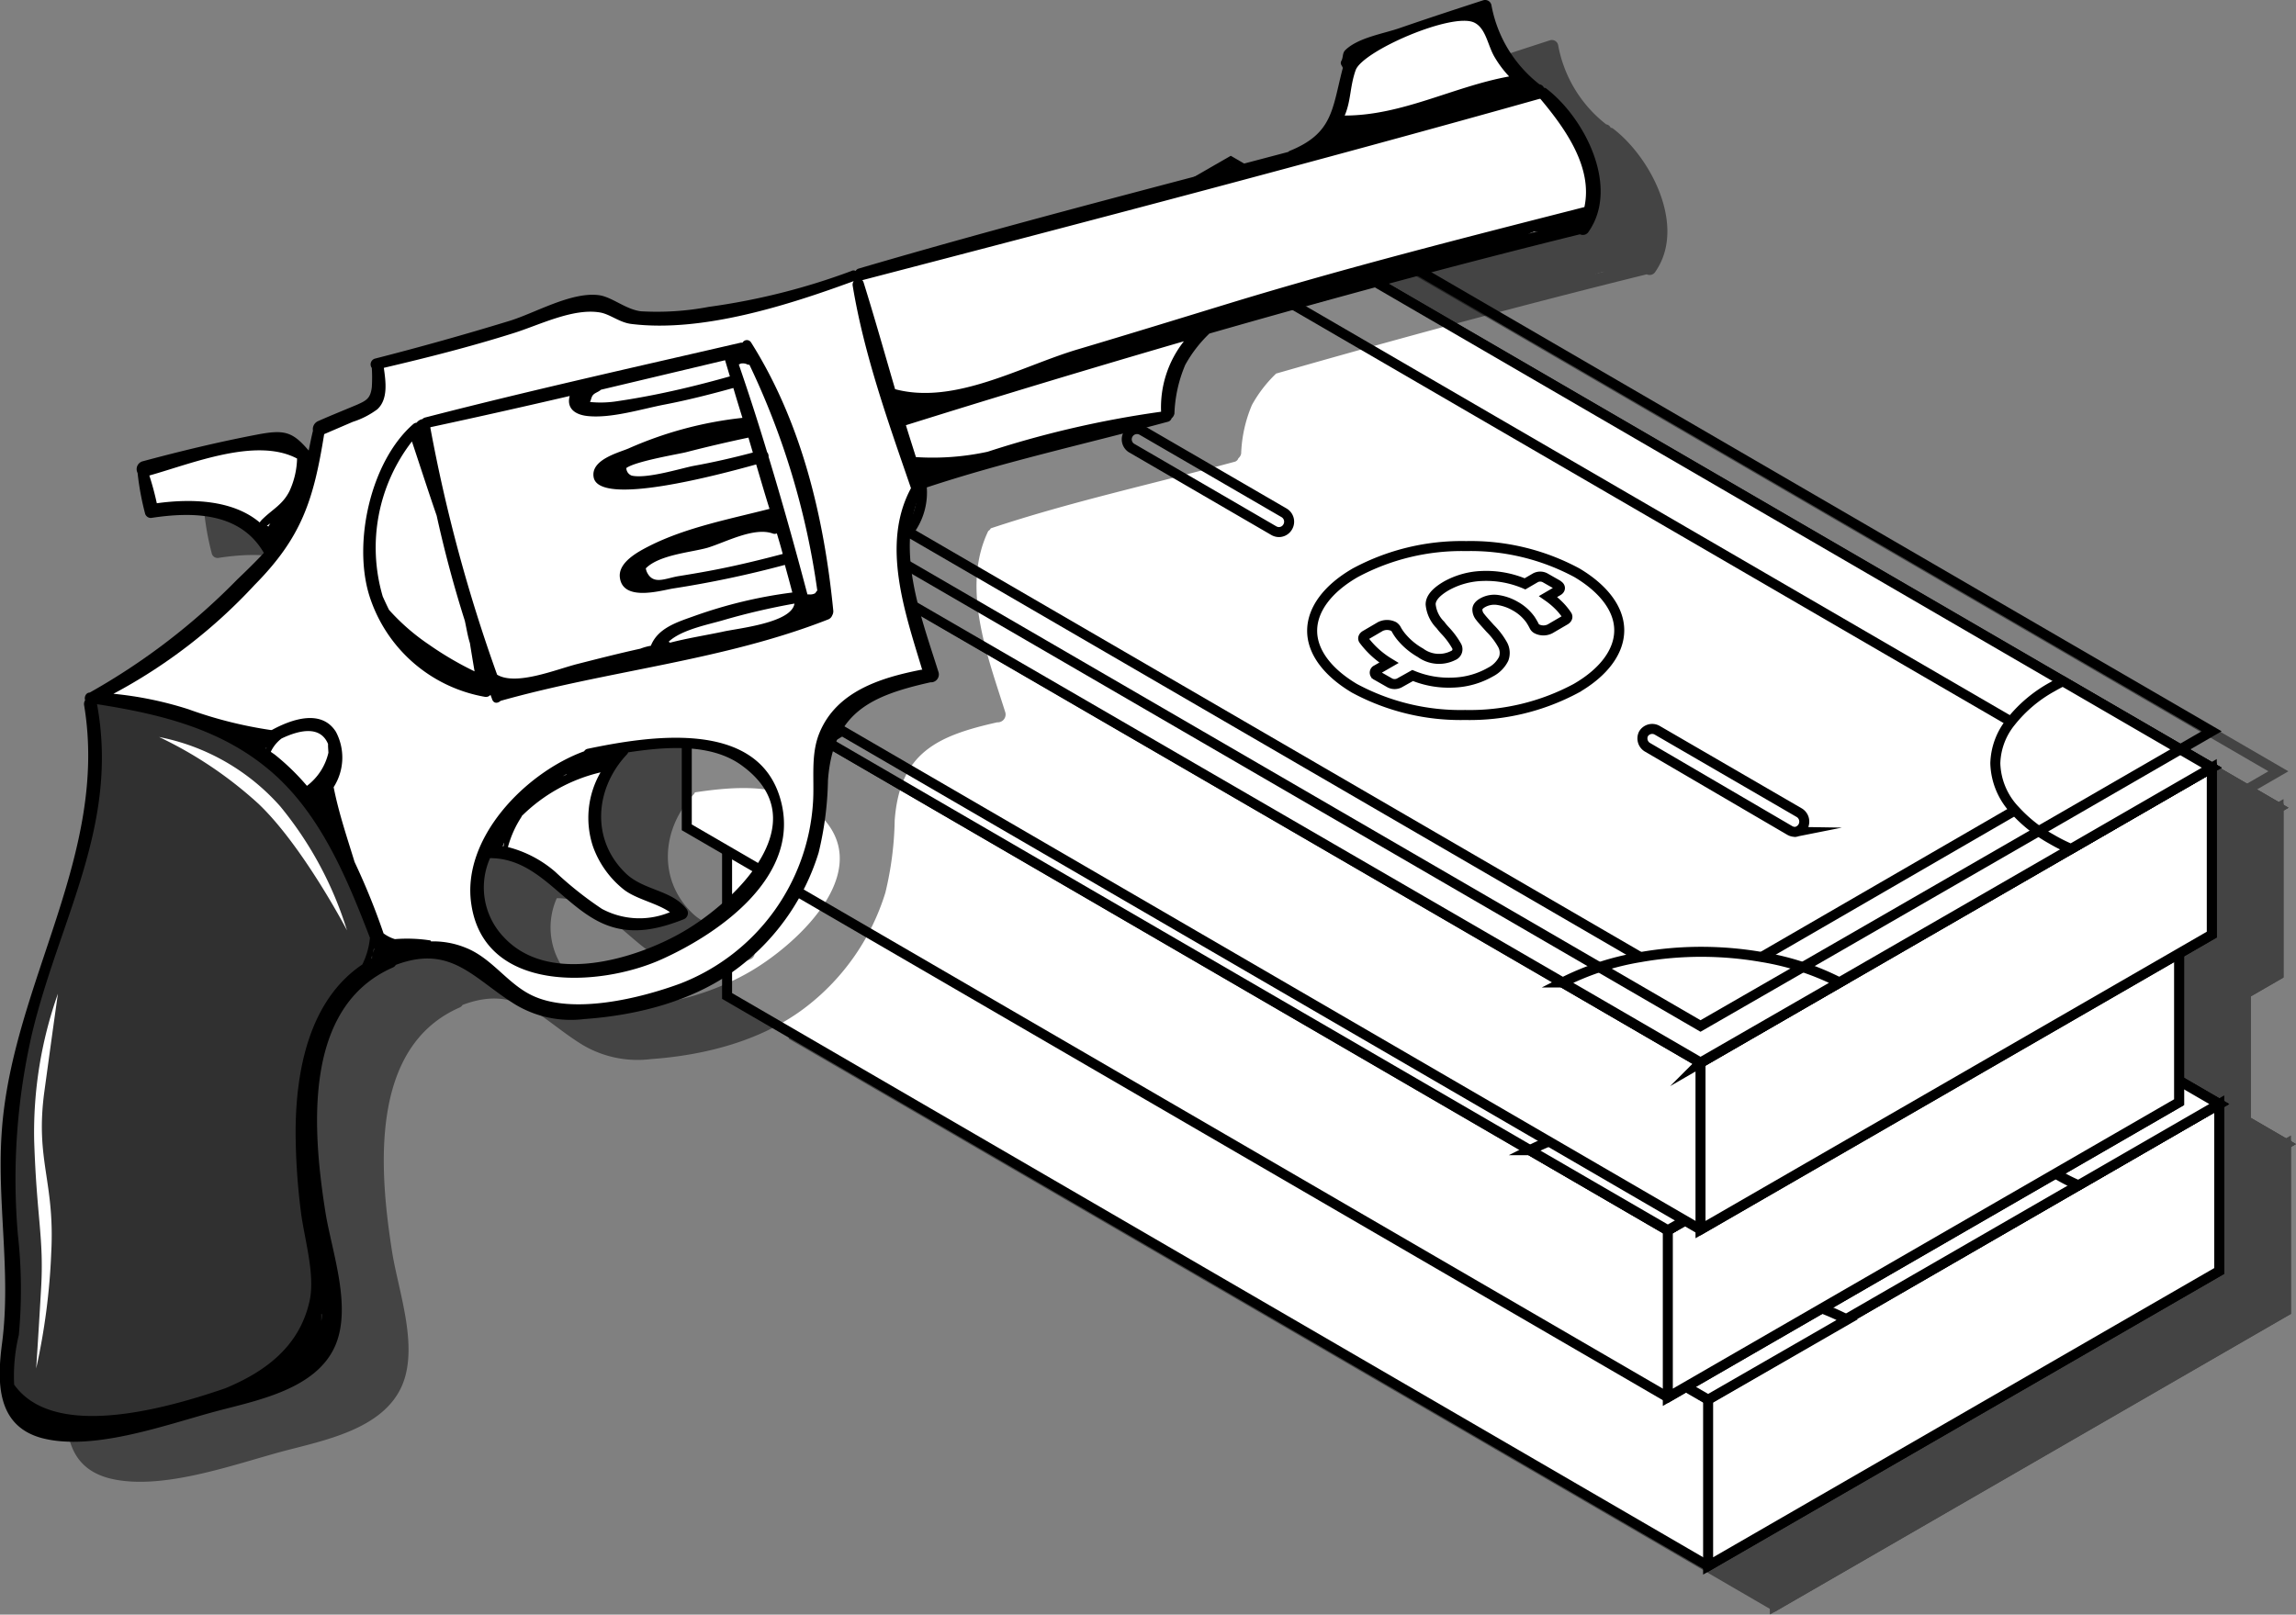 <svg xmlns="http://www.w3.org/2000/svg" viewBox="0 0 172.04 121.02"><rect x="0" y="0" width="172.04" height="121.02" fill="#808080" stroke="none"/><defs><style>.cls-2{opacity:.47;mix-blend-mode:multiply}.cls-3,.cls-4,.cls-5{stroke:#000;stroke-miterlimit:10;stroke-width:.75px}.cls-4{fill:none}.cls-5,.cls-6{fill:#fff}</style></defs><g style="isolation:isolate"><g id="Capa_2" data-name="Capa 2"><g id="IMG04"><g class="cls-2"><path class="cls-3" d="M171.29 85.75v12.51l-38.3 22.11-73.51-42.72v-12.5l111.81 20.6z"/><path class="cls-3" d="M132.99 107.87v12.5l38.3-22.11V85.75l-38.3 22.12z"/><path class="cls-3" d="M59.48 65.15l73.51 42.72 38.3-22.12-73.51-42.72-38.3 22.12z"/><path d="M115.43 69.14a16.75 16.75 0 018.29 2c2 1.19 3.17 2.72 3.17 4.31s-1.15 3.15-3.22 4.35a16.92 16.92 0 01-8.32 2 16.72 16.72 0 01-8.29-2c-2-1.19-3.18-2.72-3.17-4.31s1.14-3.15 3.22-4.35a16.89 16.89 0 018.32-2z"/><path class="cls-4" d="M115.43 69.14a16.75 16.75 0 018.29 2c2 1.19 3.17 2.72 3.17 4.31s-1.15 3.15-3.22 4.35a16.92 16.92 0 01-8.32 2 16.72 16.72 0 01-8.29-2c-2-1.19-3.18-2.72-3.17-4.31s1.14-3.15 3.22-4.35a16.89 16.89 0 018.32-2z"/><path class="cls-3" d="M101.39 68.09A.76.76 0 01101 68l-10.68-6.2a.77.77 0 11.78-1.33l10.67 6.2a.77.77 0 01-.39 1.44zm38.66 22.47a.76.76 0 01-.38-.11L129 84.25a.78.78 0 01-.28-1 .77.77 0 011.06-.28l10.67 6.2a.77.77 0 01-.39 1.44z"/><path d="M69.9 59.13l17.46-10.08 10.41-6 10.35 6 52 30.22 11.15 6.48-10.55 6.09-17.33 10-10.42 6-10.34-6-52.81-30.68-10.34-6zm3.71 8.94L128.47 100l4.53 2.63 4.57-2.64 19-11 5.58-3.22-5.92-3.44L102.3 51l-4.52-2.63L93.21 51 73.66 62.24l-5 2.92z"/><path class="cls-4" d="M69.9 59.13l17.46-10.08 10.41-6 10.35 6 52 30.22 11.15 6.48-10.55 6.09-17.33 10-10.42 6-10.34-6-52.81-30.68-10.34-6zm3.71 8.94L128.47 100l4.53 2.63 4.57-2.64 19-11 5.58-3.22-5.92-3.44L102.3 51l-4.52-2.63L93.21 51 73.66 62.24l-5 2.92z"/><path d="M156.24 82.3a10.32 10.32 0 013.11-2.61c.25-.15.52-.29.79-.42l11.15 6.48-10.55 6.09a13.46 13.46 0 01-1.47-.74 11.12 11.12 0 01-2.69-2.1 5.31 5.31 0 01-1.48-3.54 5.13 5.13 0 011.14-3.16z"/><path class="cls-4" d="M156.24 82.3a10.32 10.32 0 013.11-2.61c.25-.15.52-.29.79-.42l11.15 6.48-10.55 6.09a13.46 13.46 0 01-1.47-.74 11.12 11.12 0 01-2.69-2.1 5.31 5.31 0 01-1.48-3.54 5.13 5.13 0 011.14-3.16z"/><path d="M128.47 100a26.4 26.4 0 019.1 0 19.75 19.75 0 015.84 1.91l-10.42 6-10.34-6a20.21 20.21 0 015.82-1.91z"/><path class="cls-4" d="M128.47 100a26.4 26.4 0 019.1 0 19.75 19.75 0 015.84 1.91l-10.42 6-10.34-6a20.21 20.21 0 015.82-1.91z"/><path d="M97.78 43l10.35 6a20.07 20.07 0 01-5.83 2 26.08 26.08 0 01-4.57.4 26.49 26.49 0 01-4.52-.4c-.48-.08-.95-.18-1.41-.29a18.87 18.87 0 01-4.43-1.62z"/><path class="cls-4" d="M97.78 43l10.35 6a20.07 20.07 0 01-5.83 2 26.08 26.08 0 01-4.57.4 26.49 26.49 0 01-4.52-.4c-.48-.08-.95-.18-1.41-.29a18.87 18.87 0 01-4.43-1.62z"/><path d="M69.9 59.13l.56.31a9.83 9.83 0 013.2 2.8 4.77 4.77 0 010 5.83 9.93 9.93 0 01-3.23 2.78l-.56.31-10.34-6z"/><path class="cls-4" d="M69.9 59.13l.56.31a9.83 9.83 0 013.2 2.8 4.77 4.77 0 010 5.83 9.93 9.93 0 01-3.23 2.78l-.56.31-10.34-6z"/><path class="cls-3" d="M122.33 72.08l-1-.57a.8.8 0 00-.71 0l-.78.46a7.55 7.55 0 00-3.2-.59 5.89 5.89 0 00-2.69.74c-.8.46-1.19.93-1.18 1.4a2.42 2.42 0 00.72 1.53c0 .06.17.21.37.44a6 6 0 01.87 1.17c.12.28 0 .5-.28.68a2.33 2.33 0 01-2.44-.2 5.18 5.18 0 01-1.38-1.14 3 3 0 01-.45-.67.59.59 0 00-.18-.17 1.1 1.1 0 00-1 0l-1.12.65c-.16.09-.21.23-.13.35a6.65 6.65 0 001.88 1.72l-.92.53a.22.22 0 000 .41l1 .57a.8.8 0 00.71 0l1-.56a7.12 7.12 0 003.07.53 6 6 0 002.76-.78 2.16 2.16 0 001-1 1.28 1.28 0 00-.08-1.06 5.16 5.16 0 00-.92-1.22c-.36-.39-.61-.67-.75-.86a.89.89 0 01-.22-.56c0-.18.14-.35.4-.5a1.78 1.78 0 011.14-.21 3.57 3.57 0 011.3.46 3.29 3.29 0 011.13 1 3.47 3.47 0 01.3.52.42.42 0 00.19.18 1.07 1.07 0 001 0l1.13-.66c.16-.09.21-.23.13-.35a4.06 4.06 0 00-.51-.65 6.62 6.62 0 00-.9-.76l.75-.43c.19-.11.19-.29 0-.41"/><path class="cls-3" d="M168.28 73.11v12.5l-38.31 22.12-73.51-42.72V52.5l111.82 20.61z"/><path d="M129.97 95.22v12.51l38.31-22.12v-12.5l-38.31 22.11z"/><path class="cls-4" d="M129.97 95.22v12.51l38.31-22.12v-12.5l-38.31 22.11z"/><path class="cls-3" d="M56.46 52.5l73.51 42.72 38.3-22.11-73.5-42.72L56.46 52.5z"/><path d="M112.41 56.49a16.83 16.83 0 018.29 2c2 1.19 3.18 2.72 3.17 4.32s-1.14 3.15-3.22 4.35a17 17 0 01-8.32 2 16.83 16.83 0 01-8.29-2c-2.05-1.19-3.17-2.72-3.17-4.32s1.15-3.15 3.22-4.35a17 17 0 018.32-2z"/><path class="cls-4" d="M112.41 56.49a16.83 16.83 0 018.29 2c2 1.19 3.18 2.72 3.17 4.32s-1.14 3.15-3.22 4.35a17 17 0 01-8.32 2 16.83 16.83 0 01-8.29-2c-2.05-1.19-3.17-2.72-3.17-4.32s1.15-3.15 3.22-4.35a17 17 0 018.32-2z"/><path class="cls-3" d="M98.37 55.44a.75.75 0 01-.38-.1l-10.67-6.2a.77.77 0 01.77-1.34L98.76 54a.77.77 0 01.24 1.06.76.76 0 01-.63.38zM137 77.91a.75.75 0 01-.38-.1L126 71.6a.76.76 0 01-.28-1 .77.77 0 011-.28l10.67 6.2a.77.77 0 01-.39 1.44z"/><path class="cls-3" d="M66.88 46.49L84.35 36.4l10.41-6 10.35 6 52 30.22 11.15 6.49-10.54 6.09-17.33 10-10.42 6-10.34-6L66.8 58.51l-10.34-6zm3.72 8.93l54.85 31.88 4.55 2.63 4.57-2.64 19-11 5.59-3.22-5.93-3.44-53.94-31.32-4.53-2.63-4.57 2.64L70.65 49.6l-5.06 2.92z"/><path d="M153.22 69.65a10.59 10.59 0 013.11-2.65l.79-.42 11.15 6.49-10.55 6.13q-.76-.35-1.47-.75a10.66 10.66 0 01-2.69-2.14 5.36 5.36 0 01-1.48-3.54 5.15 5.15 0 011.14-3.12z"/><path class="cls-4" d="M153.22 69.65a10.59 10.59 0 013.11-2.65l.79-.42 11.15 6.49-10.55 6.13q-.76-.35-1.47-.75a10.66 10.66 0 01-2.69-2.14 5.36 5.36 0 01-1.48-3.54 5.15 5.15 0 011.14-3.12z"/><path d="M125.45 87.3a27.08 27.08 0 019.1 0 20.35 20.35 0 015.84 1.91l-10.42 6-10.34-6a20.52 20.52 0 015.82-1.91z"/><path class="cls-4" d="M125.45 87.3a27.08 27.08 0 019.1 0 20.35 20.35 0 015.84 1.91l-10.42 6-10.34-6a20.52 20.52 0 015.82-1.91z"/><path d="M94.76 30.39l10.35 6a20.31 20.31 0 01-5.82 1.91 26.29 26.29 0 01-4.58.39 26.59 26.59 0 01-4.52-.38c-.48-.08-1-.18-1.41-.29a19.34 19.34 0 01-4.43-1.63z"/><path class="cls-4" d="M94.76 30.39l10.35 6a20.31 20.31 0 01-5.82 1.91 26.29 26.29 0 01-4.58.39 26.59 26.59 0 01-4.52-.38c-.48-.08-1-.18-1.41-.29a19.34 19.34 0 01-4.43-1.63z"/><path d="M66.88 46.49c.19.1.38.2.56.31a9.86 9.86 0 013.21 2.8 4.79 4.79 0 01-.05 5.82 10 10 0 01-3.23 2.78l-.57.31-10.34-6z"/><path class="cls-4" d="M66.88 46.49c.19.1.38.2.56.31a9.86 9.86 0 013.21 2.8 4.79 4.79 0 01-.05 5.82 10 10 0 01-3.23 2.78l-.57.31-10.34-6z"/><path class="cls-3" d="M119.31 59.44l-1-.57a.81.81 0 00-.71 0l-.78.46a7.25 7.25 0 00-3.2-.59 5.92 5.92 0 00-2.69.73c-.8.46-1.19.93-1.18 1.41a2.48 2.48 0 00.72 1.53c0 .06.17.2.38.44a6.3 6.3 0 01.86 1.17c.12.27 0 .49-.27.67a2.33 2.33 0 01-2.45-.2 5.18 5.18 0 01-1.39-1.13 3.68 3.68 0 01-.45-.66.42.42 0 00-.18-.17 1 1 0 00-1 0l-1.12.65c-.15.09-.21.23-.13.35a6.41 6.41 0 001.89 1.71l-.93.54c-.19.11-.19.29 0 .4l1 .58a.78.78 0 00.7 0l1-.57a6.93 6.93 0 003.06.53 6 6 0 002.76-.77 2.29 2.29 0 001.05-1 1.29 1.29 0 00-.08-1.05 5.32 5.32 0 00-.93-1.22c-.36-.39-.61-.68-.75-.86a.84.84 0 01-.21-.56q0-.28.39-.51a1.85 1.85 0 011.14-.2 3.69 3.69 0 012.45 1.45 5.39 5.39 0 01.3.52.44.44 0 00.18.18 1.06 1.06 0 001 0l1.12-.65c.16-.1.22-.23.13-.36a4.56 4.56 0 00-.51-.65 6 6 0 00-.9-.75l.75-.43a.22.22 0 000-.41"/><path class="cls-3" d="M170.73 60.54v12.51l-38.3 22.11-73.51-42.72v-12.5l111.81 20.6z"/><path d="M132.42 82.66v12.5l38.31-22.11V60.54l-38.31 22.12z"/><path class="cls-4" d="M132.42 82.66v12.5l38.31-22.11V60.54l-38.31 22.12z"/><path class="cls-3" d="M58.91 39.94l73.51 42.72 38.31-22.12-73.51-42.72-38.31 22.12z"/><path d="M114.86 43.93a16.79 16.79 0 018.3 2c2 1.19 3.17 2.72 3.17 4.31s-1.15 3.15-3.23 4.35a16.87 16.87 0 01-8.32 2 16.75 16.75 0 01-8.29-2c-2-1.19-3.17-2.72-3.17-4.31s1.15-3.15 3.23-4.35a16.85 16.85 0 018.31-2z"/><path class="cls-4" d="M114.86 43.93a16.79 16.79 0 018.3 2c2 1.19 3.17 2.72 3.17 4.31s-1.15 3.15-3.23 4.35a16.87 16.87 0 01-8.32 2 16.75 16.75 0 01-8.29-2c-2-1.19-3.17-2.72-3.17-4.31s1.15-3.15 3.23-4.35a16.85 16.85 0 018.31-2z"/><path class="cls-3" d="M100.83 42.88a.79.79 0 01-.39-.11l-10.67-6.2a.77.77 0 01.77-1.33l10.68 6.2a.77.77 0 01.27 1.05.76.76 0 01-.66.39zm38.66 22.47a.79.79 0 01-.39-.11L128.43 59a.77.77 0 01-.28-1 .76.76 0 011-.28l10.68 6.2a.78.78 0 01-.39 1.44z"/><path class="cls-3" d="M69.33 33.92L86.8 23.84l10.42-6 10.34 6 52 30.22 11.16 6.48-10.55 6.09-17.34 10-10.42 6-10.33-6L69.26 46l-10.35-6zm3.72 8.94l54.86 31.88 4.52 2.63 4.57-2.64 19-11 5.58-3.22-5.92-3.44-53.92-31.33-4.53-2.63-4.57 2.64L73.1 37l-5 2.92z"/><path d="M155.68 57.09a10.27 10.27 0 013.1-2.61c.26-.15.52-.29.79-.42l11.16 6.48-10.55 6.09a12.61 12.61 0 01-1.47-.74 10.74 10.74 0 01-2.71-2.14 5.32 5.32 0 01-1.49-3.54 5.15 5.15 0 011.17-3.12z"/><path class="cls-4" d="M155.68 57.09a10.27 10.27 0 013.1-2.61c.26-.15.52-.29.79-.42l11.16 6.48-10.55 6.09a12.61 12.61 0 01-1.47-.74 10.74 10.74 0 01-2.71-2.14 5.32 5.32 0 01-1.49-3.54 5.15 5.15 0 011.17-3.12z"/><path d="M127.91 74.74a26.19 26.19 0 014.58-.4 26.46 26.46 0 014.51.39 19.75 19.75 0 015.84 1.91l-10.42 6-10.33-6a20 20 0 015.82-1.9z"/><path class="cls-4" d="M127.91 74.74a26.19 26.19 0 014.58-.4 26.46 26.46 0 014.51.39 19.75 19.75 0 015.84 1.91l-10.42 6-10.33-6a20 20 0 015.82-1.9z"/><path d="M97.22 17.82l10.34 6a20 20 0 01-5.82 1.9 26.28 26.28 0 01-4.58.4 26.67 26.67 0 01-4.52-.39c-.47-.08-.94-.18-1.41-.29a19 19 0 01-4.43-1.62z"/><path class="cls-4" d="M97.22 17.82l10.34 6a20 20 0 01-5.82 1.9 26.28 26.28 0 01-4.58.4 26.67 26.67 0 01-4.52-.39c-.47-.08-.94-.18-1.41-.29a19 19 0 01-4.43-1.62z"/><path d="M69.33 33.92l.56.31A10 10 0 0173.1 37a4.81 4.81 0 010 5.83 10 10 0 01-3.23 2.78l-.56.31-10.35-6z"/><path class="cls-4" d="M69.33 33.92l.56.31A10 10 0 0173.1 37a4.81 4.81 0 010 5.83 10 10 0 01-3.23 2.78l-.56.31-10.35-6z"/><path class="cls-3" d="M121.76 46.87l-1-.57a.78.78 0 00-.7 0l-.79.46a7.4 7.4 0 00-3.2-.59 5.92 5.92 0 00-2.69.74c-.79.46-1.19.93-1.18 1.4a2.5 2.5 0 00.73 1.53 4.81 4.81 0 00.37.44 5.86 5.86 0 01.86 1.17.5.5 0 01-.27.68 2.35 2.35 0 01-2.45-.2 5.13 5.13 0 01-1.38-1.13 3.48 3.48 0 01-.46-.67.69.69 0 00-.17-.17 1.12 1.12 0 00-1 0l-1.11.65c-.16.09-.22.23-.14.35a6.7 6.7 0 001.89 1.72l-.92.53a.22.22 0 000 .41l1 .57a.78.78 0 00.7 0l1-.56a7.07 7.07 0 003.06.53 6 6 0 002.76-.78 2.24 2.24 0 001-1 1.28 1.28 0 00-.08-1.06 5.55 5.55 0 00-.93-1.22c-.35-.39-.61-.67-.75-.86a.87.87 0 01-.21-.56c0-.18.13-.35.39-.5a1.79 1.79 0 011.14-.21 3.68 3.68 0 011.31.46 3.49 3.49 0 011.13 1 4.63 4.63 0 01.3.52.45.45 0 00.18.18 1.09 1.09 0 001 0l1.13-.66c.15-.09.21-.23.13-.35a4.78 4.78 0 00-.52-.65 5.93 5.93 0 00-.89-.76l.74-.43c.19-.11.2-.29 0-.41"/><path class="cls-4" d="M69.33 31.19L86.8 21.11l10.42-6 10.34 6 52 30.22 11.16 6.48-10.54 6.09-17.34 10-10.42 6-10.33-6-52.83-30.68-10.35-6z"/></g><path class="cls-5" d="M166.29 82.75v12.51l-38.3 22.11-73.51-42.72v-12.5l111.81 20.6z"/><path class="cls-5" d="M127.99 104.87v12.5l38.3-22.11V82.75l-38.3 22.12z"/><path class="cls-5" d="M54.48 62.15l73.51 42.72 38.3-22.12-73.51-42.72-38.3 22.12z"/><path class="cls-6" d="M110.43 66.14a16.75 16.75 0 018.29 2c2 1.19 3.17 2.72 3.17 4.31s-1.15 3.15-3.22 4.35a16.92 16.92 0 01-8.32 2 16.72 16.72 0 01-8.29-2c-2-1.19-3.18-2.72-3.17-4.31s1.14-3.15 3.22-4.35a16.89 16.89 0 018.32-2z"/><path class="cls-4" d="M110.43 66.14a16.75 16.75 0 018.29 2c2 1.19 3.17 2.72 3.17 4.31s-1.15 3.15-3.22 4.35a16.92 16.92 0 01-8.32 2 16.72 16.72 0 01-8.29-2c-2-1.19-3.18-2.72-3.17-4.31s1.14-3.15 3.22-4.35a16.89 16.89 0 018.32-2z"/><path class="cls-5" d="M96.39 65.09A.76.76 0 0196 65l-10.68-6.2a.77.77 0 11.78-1.33l10.67 6.2a.77.77 0 01-.39 1.44zm38.66 22.47a.76.76 0 01-.38-.11L124 81.25a.78.78 0 01-.28-1 .77.77 0 011.06-.28l10.67 6.2a.77.77 0 01-.39 1.44z"/><path class="cls-6" d="M64.9 56.13l17.46-10.08 10.41-6 10.35 6 52 30.22 11.15 6.48-10.55 6.09-17.33 10-10.42 6-10.34-6-52.81-30.68-10.34-6zm3.71 8.94L123.47 97l4.53 2.58 4.57-2.64 19-11 5.58-3.22-5.92-3.44L97.3 48l-4.52-2.63L88.21 48 68.66 59.24l-5 2.92z"/><path class="cls-4" d="M64.9 56.13l17.46-10.08 10.41-6 10.35 6 52 30.22 11.15 6.48-10.55 6.09-17.33 10-10.42 6-10.34-6-52.81-30.68-10.34-6zm3.71 8.94L123.47 97l4.53 2.58 4.57-2.64 19-11 5.58-3.22-5.92-3.44L97.3 48l-4.52-2.63L88.21 48 68.66 59.24l-5 2.92z"/><path class="cls-6" d="M151.24 79.3a10.32 10.32 0 013.11-2.61c.25-.15.52-.29.79-.42l11.15 6.48-10.55 6.09a13.46 13.46 0 01-1.47-.74 11.12 11.12 0 01-2.69-2.1 5.31 5.31 0 01-1.48-3.54 5.13 5.13 0 011.14-3.16z"/><path class="cls-4" d="M151.24 79.3a10.32 10.32 0 013.11-2.61c.25-.15.52-.29.79-.42l11.15 6.48-10.55 6.09a13.46 13.46 0 01-1.47-.74 11.12 11.12 0 01-2.69-2.1 5.31 5.31 0 01-1.48-3.54 5.13 5.13 0 011.14-3.16z"/><path class="cls-6" d="M123.47 97a26.4 26.4 0 019.1 0 19.75 19.75 0 015.84 1.91l-10.42 6-10.34-6a20.21 20.21 0 015.82-1.91z"/><path class="cls-4" d="M123.47 97a26.4 26.4 0 019.1 0 19.75 19.75 0 015.84 1.91l-10.42 6-10.34-6a20.21 20.21 0 015.82-1.91z"/><path class="cls-6" d="M92.78 40l10.35 6a20.07 20.07 0 01-5.83 2 26.08 26.08 0 01-4.57.4 26.49 26.49 0 01-4.52-.4c-.48-.08-.95-.18-1.41-.29a18.87 18.87 0 01-4.43-1.62z"/><path class="cls-4" d="M92.78 40l10.35 6a20.07 20.07 0 01-5.83 2 26.08 26.08 0 01-4.57.4 26.49 26.49 0 01-4.52-.4c-.48-.08-.95-.18-1.41-.29a18.87 18.87 0 01-4.43-1.62z"/><path class="cls-6" d="M64.9 56.13l.56.31a9.83 9.83 0 013.2 2.8 4.77 4.77 0 010 5.83 9.93 9.93 0 01-3.23 2.78l-.56.31-10.34-6z"/><path class="cls-4" d="M64.9 56.13l.56.31a9.83 9.83 0 013.2 2.8 4.77 4.77 0 010 5.83 9.93 9.93 0 01-3.23 2.78l-.56.31-10.34-6z"/><path class="cls-5" d="M117.33 69.08l-1-.57a.8.8 0 00-.71 0l-.78.46a7.55 7.55 0 00-3.2-.59 5.89 5.89 0 00-2.69.74c-.8.46-1.19.93-1.18 1.4a2.42 2.42 0 00.72 1.53c0 .06.17.21.37.44a6 6 0 01.87 1.17c.12.28 0 .5-.28.68a2.33 2.33 0 01-2.44-.2 5.18 5.18 0 01-1.38-1.14 3 3 0 01-.45-.67.59.59 0 00-.18-.17 1.1 1.1 0 00-1 0l-1.12.65c-.16.09-.21.23-.13.35a6.65 6.65 0 001.88 1.72l-.92.53a.22.22 0 000 .41l1 .57a.8.8 0 00.71 0l1-.56a7.12 7.12 0 003.07.53 6 6 0 002.76-.78 2.16 2.16 0 001-1 1.28 1.28 0 00-.08-1.06 5.16 5.16 0 00-.92-1.22c-.36-.39-.61-.67-.75-.86a.89.89 0 01-.22-.56c0-.18.14-.35.4-.5a1.78 1.78 0 011.14-.21 3.57 3.57 0 011.3.46 3.29 3.29 0 011.13 1 3.47 3.47 0 01.3.52.42.42 0 00.19.18 1.07 1.07 0 001 0l1.13-.66c.16-.09.21-.23.13-.35a4.06 4.06 0 00-.51-.65 6.62 6.62 0 00-.9-.76l.75-.43c.19-.11.19-.29 0-.41"/><path class="cls-5" d="M163.28 70.11v12.5l-38.31 22.12-73.51-42.72V49.5l111.82 20.61z"/><path class="cls-6" d="M124.97 92.22v12.51l38.31-22.12v-12.5l-38.31 22.11z"/><path class="cls-4" d="M124.97 92.22v12.51l38.31-22.12v-12.5l-38.31 22.11z"/><path class="cls-5" d="M51.46 49.5l73.51 42.72 38.3-22.11-73.5-42.72L51.46 49.5z"/><path class="cls-6" d="M107.41 53.49a16.83 16.83 0 018.29 2c2 1.19 3.18 2.72 3.17 4.32s-1.14 3.15-3.22 4.35a17 17 0 01-8.32 2 16.83 16.83 0 01-8.29-2C97 63 95.87 61.42 95.87 59.82s1.15-3.15 3.22-4.35a17 17 0 018.32-1.98z"/><path class="cls-4" d="M107.41 53.49a16.83 16.83 0 018.29 2c2 1.19 3.18 2.72 3.17 4.32s-1.14 3.15-3.22 4.35a17 17 0 01-8.32 2 16.83 16.83 0 01-8.29-2C97 63 95.87 61.42 95.87 59.82s1.15-3.15 3.22-4.35a17 17 0 018.32-1.98z"/><path class="cls-5" d="M93.37 52.44a.75.75 0 01-.38-.1l-10.67-6.2a.77.77 0 01.77-1.34L93.76 51a.77.77 0 01.24 1.06.76.76 0 01-.63.38zM132 74.91a.75.75 0 01-.38-.1L121 68.6a.76.76 0 01-.28-1 .77.77 0 011-.28l10.67 6.2a.77.77 0 01-.39 1.44z"/><path class="cls-5" d="M61.88 43.49L79.35 33.4l10.41-6 10.35 6 52 30.22 11.15 6.49-10.54 6.09-17.33 10-10.42 6-10.34-6L61.8 55.51l-10.34-6zm3.72 8.93l54.85 31.88 4.55 2.63 4.57-2.64 19-11 5.59-3.22-5.93-3.44-53.94-31.32-4.53-2.63-4.57 2.64L65.65 46.6l-5.06 2.92z"/><path class="cls-6" d="M148.22 66.65a10.59 10.59 0 013.11-2.65l.79-.42 11.15 6.49-10.55 6.13q-.76-.35-1.47-.75a10.66 10.66 0 01-2.69-2.14 5.36 5.36 0 01-1.48-3.54 5.15 5.15 0 011.14-3.12z"/><path class="cls-4" d="M148.22 66.65a10.59 10.59 0 013.11-2.65l.79-.42 11.15 6.49-10.55 6.13q-.76-.35-1.47-.75a10.66 10.66 0 01-2.69-2.14 5.36 5.36 0 01-1.48-3.54 5.15 5.15 0 011.14-3.12z"/><path class="cls-6" d="M120.45 84.3a27.08 27.08 0 019.1 0 20.35 20.35 0 015.84 1.91l-10.42 6-10.34-6a20.52 20.52 0 015.82-1.91z"/><path class="cls-4" d="M120.45 84.3a27.08 27.08 0 019.1 0 20.35 20.35 0 015.84 1.91l-10.42 6-10.34-6a20.52 20.52 0 015.82-1.91z"/><path class="cls-6" d="M89.76 27.39l10.35 6a20.31 20.31 0 01-5.82 1.91 26.29 26.29 0 01-4.58.39 26.59 26.59 0 01-4.52-.38c-.48-.08-1-.18-1.41-.29a19.34 19.34 0 01-4.43-1.63z"/><path class="cls-4" d="M89.76 27.39l10.35 6a20.31 20.31 0 01-5.82 1.91 26.29 26.29 0 01-4.58.39 26.59 26.59 0 01-4.52-.38c-.48-.08-1-.18-1.41-.29a19.34 19.34 0 01-4.43-1.63z"/><path class="cls-6" d="M61.88 43.49c.19.1.38.2.56.31a9.86 9.86 0 013.21 2.8 4.79 4.79 0 01-.05 5.82 10 10 0 01-3.23 2.78l-.57.31-10.34-6z"/><path class="cls-4" d="M61.88 43.49c.19.1.38.2.56.31a9.86 9.86 0 013.21 2.8 4.79 4.79 0 01-.05 5.82 10 10 0 01-3.23 2.78l-.57.31-10.34-6z"/><path class="cls-5" d="M114.31 56.44l-1-.57a.81.81 0 00-.71 0l-.78.46a7.25 7.25 0 00-3.2-.59 5.92 5.92 0 00-2.69.73c-.8.46-1.19.93-1.18 1.41a2.48 2.48 0 00.72 1.53c0 .06.17.2.38.44a6.3 6.3 0 01.86 1.17c.12.27 0 .49-.27.67a2.33 2.33 0 01-2.45-.2 5.18 5.18 0 01-1.39-1.13 3.68 3.68 0 01-.45-.66.42.42 0 00-.18-.17 1 1 0 00-1 0l-1.12.65c-.15.09-.21.23-.13.35a6.41 6.41 0 001.89 1.71l-.93.54c-.19.11-.19.29 0 .4l1 .58a.78.78 0 00.7 0l1-.57a6.93 6.93 0 003.06.53 6 6 0 002.76-.77 2.29 2.29 0 001.05-1 1.29 1.29 0 00-.08-1.05 5.32 5.32 0 00-.93-1.22c-.36-.39-.61-.68-.75-.86a.84.84 0 01-.21-.56q0-.28.39-.51a1.85 1.85 0 011.14-.2 3.69 3.69 0 012.45 1.45 5.39 5.39 0 01.3.52.44.44 0 00.18.18 1.06 1.06 0 001 0l1.12-.65c.16-.1.22-.23.13-.36a4.56 4.56 0 00-.51-.65 6 6 0 00-.9-.75l.75-.43a.22.22 0 000-.41"/><path class="cls-5" d="M165.73 57.54v12.51l-38.31 22.11-73.5-42.72v-12.5l111.81 20.6z"/><path class="cls-6" d="M127.42 79.66v12.5l38.31-22.11V57.54l-38.31 22.12z"/><path class="cls-4" d="M127.42 79.66v12.5l38.31-22.11V57.54l-38.31 22.12z"/><path class="cls-5" d="M53.91 36.94l73.51 42.72 38.31-22.12-73.51-42.72-38.31 22.12z"/><path class="cls-6" d="M109.86 40.93a16.79 16.79 0 018.3 2c2 1.19 3.17 2.72 3.17 4.31s-1.15 3.15-3.23 4.35a16.87 16.87 0 01-8.32 2 16.75 16.75 0 01-8.29-2c-2-1.19-3.17-2.72-3.17-4.31s1.15-3.15 3.23-4.35a16.85 16.85 0 018.31-2z"/><path class="cls-4" d="M109.86 40.93a16.79 16.79 0 018.3 2c2 1.19 3.17 2.72 3.17 4.31s-1.15 3.15-3.23 4.35a16.87 16.87 0 01-8.32 2 16.75 16.75 0 01-8.29-2c-2-1.19-3.17-2.72-3.17-4.31s1.15-3.15 3.23-4.35a16.85 16.85 0 018.31-2z"/><path class="cls-5" d="M95.83 39.88a.79.79 0 01-.39-.11l-10.67-6.2a.77.77 0 01.77-1.33l10.68 6.2a.77.77 0 01.27 1.05.76.76 0 01-.66.39zm38.66 22.47a.79.79 0 01-.39-.11L123.43 56a.77.77 0 01-.28-1 .76.76 0 011-.28l10.68 6.2a.78.78 0 01-.39 1.44z"/><path class="cls-5" d="M64.33 30.92L81.8 20.84l10.42-6 10.34 6 52 30.22 11.16 6.48-10.55 6.09-17.34 10-10.42 6-10.33-6L64.26 43l-10.35-6zm3.72 8.94l54.86 31.88 4.52 2.63 4.57-2.64 19-11 5.58-3.22-5.92-3.44-53.92-31.33-4.53-2.63-4.57 2.64L68.1 34l-5 2.92z"/><path class="cls-6" d="M150.68 54.09a10.27 10.27 0 013.1-2.61c.26-.15.52-.29.79-.42l11.16 6.48-10.55 6.09a12.61 12.61 0 01-1.47-.74 10.74 10.74 0 01-2.71-2.14 5.32 5.32 0 01-1.49-3.54 5.15 5.15 0 011.17-3.12z"/><path class="cls-4" d="M150.68 54.09a10.27 10.27 0 013.1-2.61c.26-.15.52-.29.79-.42l11.16 6.48-10.55 6.09a12.61 12.61 0 01-1.47-.74 10.74 10.74 0 01-2.71-2.14 5.32 5.32 0 01-1.49-3.54 5.15 5.15 0 011.17-3.12z"/><path class="cls-6" d="M122.91 71.74a26.19 26.19 0 014.58-.4 26.46 26.46 0 014.51.39 19.75 19.75 0 015.84 1.91l-10.42 6-10.33-6a20 20 0 015.82-1.9z"/><path class="cls-4" d="M122.91 71.74a26.19 26.19 0 014.58-.4 26.46 26.46 0 014.51.39 19.75 19.75 0 015.84 1.91l-10.42 6-10.33-6a20 20 0 015.82-1.9z"/><path class="cls-6" d="M92.22 14.82l10.34 6a20 20 0 01-5.82 1.9 26.28 26.28 0 01-4.58.4 26.67 26.67 0 01-4.52-.39c-.47-.08-.94-.18-1.41-.29a19 19 0 01-4.43-1.62z"/><path class="cls-4" d="M92.22 14.82l10.34 6a20 20 0 01-5.82 1.9 26.28 26.28 0 01-4.58.4 26.67 26.67 0 01-4.52-.39c-.47-.08-.94-.18-1.41-.29a19 19 0 01-4.43-1.62z"/><path class="cls-6" d="M64.33 30.92l.56.31A10 10 0 0168.1 34a4.81 4.81 0 010 5.83 10 10 0 01-3.23 2.78l-.56.31-10.35-6z"/><path class="cls-4" d="M64.33 30.92l.56.31A10 10 0 0168.1 34a4.81 4.81 0 010 5.83 10 10 0 01-3.23 2.78l-.56.31-10.35-6z"/><path class="cls-5" d="M116.76 43.87l-1-.57a.78.78 0 00-.7 0l-.79.46a7.4 7.4 0 00-3.2-.59 5.92 5.92 0 00-2.69.74c-.79.46-1.19.93-1.18 1.4a2.5 2.5 0 00.73 1.53 4.81 4.81 0 00.37.44 5.86 5.86 0 01.86 1.17.5.5 0 01-.27.68 2.35 2.35 0 01-2.45-.2 5.13 5.13 0 01-1.38-1.13 3.48 3.48 0 01-.46-.67.69.69 0 00-.17-.17 1.12 1.12 0 00-1 0l-1.11.65c-.16.09-.22.23-.14.35a6.7 6.7 0 001.89 1.72l-.92.53a.22.22 0 000 .41l1 .57a.78.78 0 00.7 0l1-.56a7.07 7.07 0 003.06.53 6 6 0 002.76-.78 2.24 2.24 0 001-1 1.28 1.28 0 00-.08-1.06 5.55 5.55 0 00-.93-1.22c-.35-.39-.61-.67-.75-.86a.87.87 0 01-.21-.56c0-.18.13-.35.39-.5a1.79 1.79 0 011.14-.21 3.68 3.68 0 011.31.46 3.49 3.49 0 011.13 1 4.63 4.63 0 01.3.52.45.45 0 00.18.18 1.09 1.09 0 001 0l1.13-.66c.15-.09.21-.23.13-.35a4.78 4.78 0 00-.52-.65 5.93 5.93 0 00-.89-.76l.74-.43c.19-.11.2-.29 0-.41"/><path class="cls-4" d="M64.33 28.19L81.8 18.11l10.42-6 10.34 6 52 30.22 11.16 6.48-10.54 6.09-17.34 10-10.42 6-10.33-6-52.83-30.68-10.35-6z"/><g class="cls-2"><path d="M12.41 55.36s9 1.25 11 3 5.72 4.13 6.58 6.7 4.12 9.78 4.12 9.78-5.68 1.67-6 9.77 1.62 15.55.94 18.11-11 6.29-11 6.29-12 1.87-12.2-1.47.33-6.73.23-8-.47-12.83 0-15.49 3.79-14.3 5.3-17.24.35-11.2.35-11.2zM115.84 7.14s-.23-1.72-1.82-1.66-6.53 2.69-6.53 2.69a67.77 67.77 0 016.62-1.93 1.66 1.66 0 011.73.9zm3.57 4.36l-48.3 12.94 49.13-11.41-.83-1.53zM91.08 30.37l-17.03 4.85 16.87-3.47.16-1.38zM59.6 32.65s-8.23 2.54-10.4 2-2.33-1.32-2.33-1.32.22 1.77 2.79 1.83 9.94-2.51 9.94-2.51zm1.23 6.01s-6.68 1.87-9.12 1.69-2.77-1.71-2.77-1.71.35 2.44 3.47 2.32 8.42-2.3 8.42-2.3zm2.27 7.49s-9 2.08-10.67 1.69a1.81 1.81 0 01-1.52-2 2.15 2.15 0 002.28 2.59c2.81.12 9.91-2.28 9.91-2.28zM61.11 27s-6.73 1.67-9.27.87-2.68-1-5.36-.22l-11.66 3.4s12.11-2.94 13.91-2.89 1.63 1.14 5.72.63A23.46 23.46 0 0061.11 27zM17.56 38.88a25.37 25.37 0 014.83-1.16 10.62 10.62 0 014.13.36 22.94 22.94 0 00-4.37.18zm7.87 18.29a10.5 10.5 0 013.37-.81c1 .12 2 1.56 2 1.56a2.63 2.63 0 00-2.26-2 3.75 3.75 0 00-3.11 1.25zm.36 2.06a3.53 3.53 0 011.8-1 1.92 1.92 0 011.45.47s-.35-.28-1.55-.07a3.54 3.54 0 00-1.7.6zm3.84-19.36S29 43 25.21 46.78a63.53 63.53 0 01-6.16 5.45 20 20 0 007.14-5.51 23.06 23.06 0 003.44-6.85zm38.45-13.74L72 38.61a10.37 10.37 0 00-.82 4.57 44.15 44.15 0 001.3 8.74s-2-5.75-2.12-9.5.38-4.34.38-4.34zM35.39 38.45A10.27 10.27 0 0034 44.23c0 3.79 1.87 5.44 1.87 5.44a12.24 12.24 0 01-1.29-5.6 22.55 22.55 0 01.81-5.62zM47.4 58.84s8.54-2.75 12.15-1.12 4.38 4.21 4.38 4.21-1-4.09-4.61-5.31-11.92 2.22-11.92 2.22zm-.55 8.81s2.22 2.56 3.81 3.14a7.44 7.44 0 003.25.35A10.41 10.41 0 0150.06 70c-1.54-1-3.21-2.35-3.21-2.35zm-14.19 1.16s1.39 3.66 2.13 3.88 2.32-.18 3.76.28a7.27 7.27 0 012.25 1.11 5.77 5.77 0 00-3.23-2c-1.94-.32-1.9.51-3-.57a15.15 15.15 0 01-1.91-2.7z"/><path d="M16.92 58.24a16.29 16.29 0 019.08 5.2 27.34 27.34 0 015 9.29s-3.31-6.34-6.65-9.5a30.23 30.23 0 00-7.43-4.99zM9.34 77.48a31.12 31.12 0 00-1.78 11c.19 5.87.74 7.29.52 11.09s-.37 6-.37 6a48.64 48.64 0 001.13-8.69c.28-5.38-1.22-6.91-.51-12.11s1.01-7.29 1.01-7.29z"/><path d="M123.8 14.61a10.94 10.94 0 00-3.8-4.88c-1.46-1.06-3.58-5.45-3.58-5.45l-1.16-.46-8.67 3-2 6.92-33.12 9L64 25.26s-6.64 1.28-9.27 1.53a14 14 0 01-5.73-1.1l-15.7 4.7s.79 2-.07 2.62-4.31 2.23-4.31 2.23l-.72 2.26s-1.56-1.5-2.48-1.63-9.91 2.27-9.91 2.27l.55 3.16a29.46 29.46 0 015.11 0c2.54.25 3.92 3.06 3.92 3.06s-1.73 2.1-3.75 4.08-8.8 6.41-8.8 6.41c.23.93 5.58 1.55 7.56 2.4a26.16 26.16 0 017.89 6c2.3 2.66 5.27 10.86 5.27 10.86a21.27 21.27 0 014.61.11c1.15.36 4.22 3.3 8.28 4.55s9.91-1.58 14.94-4.81 5.14-13.49 6-16.44 7.33-3.87 7.33-3.87-1.33-4.89-2-8.06A11.13 11.13 0 0173.88 39l18.58-4.84a23 23 0 01.44-2.95c.34-1.53 2.59-3.72 2.59-3.72l28-8.09a5.64 5.64 0 00.31-4.79zM62.25 68.12c-1.65 1.44-4.69 5.29-8.9 6.71s-8.43 1.89-10.32-.2a12.51 12.51 0 01-2.54-5.07l1.1-3.34s2.1.82 3.63 1.63 3.81 4.26 6.63 4.46 4-1.09 4-1.09A10.3 10.3 0 0151 68.28c-1.85-2.2-1.29-7.17.11-9.07 0 0 6.79-1.8 9.78.86s3.02 6.61 1.36 8.05z"/><path d="M49 59.13a.39.39 0 00-.23.18c-4.39 1.6-9.22 6.53-8.45 11.49 1 6.66 9.58 6.2 14.24 4.11 4.45-2 10.53-6.32 8.92-12-1.71-6.09-9.93-4.73-14.48-3.78zm1.26 1.12zm-2.8.8l-.29.13.25-.14zm-4.68 5.12a2 2 0 00-.05.26h-.06a2.72 2.72 0 01.1-.26zm1.31-2A12.42 12.42 0 0150 60.89a6.81 6.81 0 00-.57 5.55 7.23 7.23 0 002.32 3.24c.93.72 2.46 1 3.45 1.69a5.94 5.94 0 01-5.1-.25 26.69 26.69 0 01-3.5-2.78 8.7 8.7 0 00-3.54-1.85 7.84 7.84 0 011.02-2.27zm12 8.72c-3.5 2-10 4-13.37.32a5.39 5.39 0 01-1-5.89c3.39 0 5.19 3.13 7.93 4.64 2.19 1.21 4.33.83 6.56-.05a.5.5 0 00.23-.78c-1.11-1.44-3.22-1.38-4.56-2.68-2.63-2.54-2.29-6.37.09-8.9a.47.47 0 00.1-.16c2.9-.44 6.12-.66 8.38.89 6.17 4.32-.69 10.56-4.45 12.66z"/><path d="M120.87 9.64a.26.26 0 00-.18-.06.44.44 0 00-.34-.26 9.75 9.75 0 01-3.6-5.95.48.48 0 00-.61-.35c-2.09.68-4.18 1.35-6.25 2.08-1.19.42-3.11.71-4.08 1.65-.24.23-.15.54-.3.81s.13.42.1.56c-.8 3.07-.72 4.88-4 6.2l-.09.07C90.78 17.23 80 20 69.34 23.13a.39.39 0 00-.23.18.3.3 0 00-.31 0A49.79 49.79 0 0158.11 26a20.79 20.79 0 01-5.1.33c-1.15-.15-2.17-1.09-3.16-1.21-2.07-.25-4.75 1.34-6.67 1.93q-5 1.53-10.09 2.83a.45.45 0 00-.23.7 11.56 11.56 0 010 1.44c-.1.84-.4 1-1.12 1.32-1 .42-1.95.8-2.92 1.23a.66.66 0 00-.37.71c-.12.49-.22 1-.32 1.49-1.22-1.43-1.82-1.59-3.9-1.19-2.88.55-5.73 1.24-8.56 2a.61.61 0 00-.36.87 20.56 20.56 0 00.55 3 .45.45 0 00.47.37c3.15-.48 6.68-.42 8.44 2.62-.65.7-1.34 1.37-2 2a49.11 49.11 0 01-11.07 8.44c-.28 0-.43.34-.34.57a.54.54 0 00-.08.36C13.17 67 6 76.61 5.15 87.57c-.43 5.41.71 10.76 0 16.14-.38 2.91-.4 6.17 3 7.08 3.84 1 9.28-1 13-2 3.11-.83 7.6-1.65 9-5 1.21-2.93-.29-7-.76-9.9-.95-6-1.79-15.39 5.06-18.38a.48.48 0 00.21-.19c4.18-1.57 5.84 1.07 9 3a8.08 8.08 0 005.12 1.06c4.09-.29 8.39-1.4 11.66-3.94a17.19 17.19 0 005.9-8.53 24.78 24.78 0 00.7-5.43c.38-5.06 3.18-6.33 7.68-7.34a.59.59 0 00.61-.74C74 49.16 72 44.07 74.05 39.8a.52.52 0 00.19-.2c6-2 12.19-3.34 18.31-5a.4.4 0 00.24-.25A.62.62 0 0093 34a10.24 10.24 0 01.81-3.65A9.83 9.83 0 0195.62 28c9.21-2.64 18.46-5.14 27.77-7.44a.5.5 0 00.65-.2c2.33-3.36-.29-8.51-3.17-10.72zm-1.9 0h-.1zm-12.39-1.38c.51-1.44 7.28-4.38 8.9-3.56.88.44 1 1.75 1.53 2.61a8 8 0 001.07 1.42c-4.18.76-8 2.93-12.32 2.93.48-1.13.38-2.16.82-3.4zm13.77 2.15h.07c1.89 2.25 3.94 5.15 3.3 8.11-8.84 2.26-17.85 4.54-26.56 7.2-3.79 1.16-7.55 2.32-11.35 3.45-4.28 1.26-9.24 4.2-13.74 3-.78-2.68-1.54-5.37-2.36-8a.45.45 0 00-.1-.17c16.96-4.42 33.88-8.85 50.74-13.59zM69.17 23.89zm4.63 13.87zM120 20.34h.26l-.77.2zM25.11 42.47a.17.17 0 00-.12-.06l.27-.18a1.2 1.2 0 00-.15.24zm-8.36-1.75a21.26 21.26 0 00-.56-2.08c3.16-.88 8-2.9 11.07-1.27a6.17 6.17 0 01-.57 2.44c-.5 1-1.26 1.36-2 2.08a1.38 1.38 0 00-.23.27c-2.01-1.7-5.1-1.8-7.71-1.44zM6.34 95.55a48.65 48.65 0 011.07-15.12c2.05-8.56 6.53-15.57 4.86-24.65 4.54.71 9 1.76 12.65 4.72 3.94 3.16 6 8.11 7.8 12.79a5.76 5.76 0 01-.57 2c-4 2.69-5 8-5 12.61a49 49 0 00.38 5.8c.24 2.06 1.12 4.8.66 6.84-.76 3.38-3.29 5.26-6.3 6.51-5.27 1.82-13 3.71-15.83-.27a13.14 13.14 0 01.35-3.72 36.86 36.86 0 00-.07-7.51zm.77 13.29l.14.11a1.36 1.36 0 01-.14-.11zm22.06-7.65a1.89 1.89 0 000-.23 2.28 2.28 0 010 .26zM28.45 82a2.17 2.17 0 00.07-.24zm-.2.79v-.2c0-.07.01.17 0 .23zm4.81-8.63a1.42 1.42 0 00-.12.25c0-.12.06-.23.08-.35zm-.18.45a1.46 1.46 0 010 .22h-.08l.12-.32a.18.18 0 00-.04.13zm-3.27-15.2A4.32 4.32 0 0128 61.9a17.68 17.68 0 00-2.36-2.3c-.11-.09-.23-.16-.35-.25a2.68 2.68 0 01.81-1c1.3-.62 2.89-1 3.48.41v.15c0 .05.02.36.03.53zm-4.7-.32l.07-.07a.73.73 0 00-.05.09zM29.07 102a4.07 4.07 0 000-.5h.06c0 .22-.02.38-.06.5zm45-48.81c-3.07.6-6.4 1.62-7.68 4.77-.66 1.64-.36 3.45-.47 5.17A15.61 15.61 0 0156 76.71c-3 1.11-8.11 2.38-11.17.88-1.85-.9-3-2.82-5-3.58a6.41 6.41 0 00-2.54-.45s0-.08-.09-.08a11.41 11.41 0 00-2.61-.09 2.84 2.84 0 01-.85-.43 51.68 51.68 0 00-2.17-5.35C31 65.75 30.38 63.93 30 62a4.12 4.12 0 00.17-4.15c-1.06-1.68-3.22-1-4.81-.13a.06.06 0 00-.05 0 31.55 31.55 0 01-6.19-1.56A27 27 0 0013.5 55a40 40 0 0010.57-8.15c3.55-3.59 4.43-6.39 5.22-11.31l2.14-.92a6.28 6.28 0 001.84-.94c.82-.75.64-2.06.49-3.11C37 29.81 40.2 29 43.38 28c1.94-.59 4.52-1.93 6.58-1.58.76.13 1.45.75 2.34.86 5.31.66 11.77-1.41 16.67-3.21a.46.46 0 00-.08.33c.85 5.17 2.67 10.25 4.37 15.19-2.26 4.19-.46 9.3.85 13.64zM92 33.86a75.4 75.4 0 00-13 3 19.43 19.43 0 01-5.37.4c-.25-.8-.51-1.6-.75-2.39q10.38-3.26 20.83-6.29A8 8 0 0092 33.86z"/><path d="M60.64 28.68h-.12c-7.91 1.83-15.83 3.59-23.69 5.62a.34.34 0 00-.17.11.71.71 0 00-.44.27.46.46 0 00-.27.12c-3.18 2.79-4.51 8.85-3.28 12.83a11.09 11.09 0 008.67 7.6.44.44 0 00.41-.15 3.62 3.62 0 01.13.35c.13.32.42.29.63.1 8.13-2.29 16.64-3 24.54-6.1a.53.53 0 00.31-.31.62.62 0 00.08-.33c-.69-7-2.37-14.11-6.16-20.12a.37.37 0 00-.64.01zM59.33 30l.36 1.21c-1.63.46-3.28.88-4.94 1.23-1.13.24-2.28.45-3.43.62a8 8 0 01-2.11.07c.09-.18.1-.4.25-.55s.4-.21.57-.37zm-4.08 21.16h-.06a.19.19 0 01-.08-.07c1-.92 3-1.28 4.13-1.62a50.69 50.69 0 015.29-1.23c-.22 1.47-4.33 1.86-5.38 2.11-1.29.27-2.62.48-3.9.81zm2.75-7.1c1.33-.4 3.47-1.57 4.88-1.08a.42.42 0 00.33 0c.15.51.3 1 .44 1.54-1.59.42-3.18.81-4.79 1.13-1 .2-2 .37-3 .53s-1.93.71-2.4-.33a1.36 1.36 0 01-.07-.25c1-1.02 3.4-1.2 4.61-1.54zm6.82 4.75s-.04.02-.04 0zM52.34 38.65a.62.62 0 01-.41-.57c.71-.52 4-1.06 4.49-1.19 1.55-.4 3.1-.76 4.66-1.09l.33 1.12c-1.47.39-3 .74-4.45 1-.96.19-3.48.98-4.62.73zM49 34.18c1.78.2 4.09-.53 5.81-.86s3.44-.77 5.14-1.24c.22.75.45 1.5.68 2.24a28.6 28.6 0 00-8.55 2.3c-.8.33-2.82.85-2.6 2.14.38 2.25 9.4-.18 12.18-.95.33 1.11.65 2.22 1 3.33-3 .77-6.25 1.39-9 2.78-.8.41-2.38 1.22-2.21 2.39.24 1.74 2.9 1 3.91.81a78.28 78.28 0 008.45-1.78c.19.69.38 1.38.56 2.07A34.73 34.73 0 0057 49.18c-1.29.46-2.71.9-3.23 2.22a4.2 4.2 0 00-.79.22c-1.59.35-3.16.75-4.73 1.15s-4.58 1.65-6 .8a118.23 118.23 0 01-5-18.49v-.06c3.49-.75 7-1.54 10.44-2.34-.22.77.2 1.37 1.31 1.5zm-12.4.76a.13.13 0 00.02 0zm6.66 19.48h-.06zm-7.4-18.35c.62 1.86 1.22 3.73 1.86 5.58q.88 4 2.11 7.88c.12.54.21 1.13.38 1.67.11.7.23 1.41.35 2.12a24.58 24.58 0 01-3.41-2 16.07 16.07 0 01-3-2.61c-.17-.34-.33-.69-.47-1a13 13 0 012.2-11.64zm30.38 11.19a1 1 0 00-.15.2.78.78 0 01-.48.09h-.11c-.91-3.45-1.87-6.89-2.91-10.31a.48.48 0 00-.11-.35q-1-3.32-2.12-6.57l.15-.07a.78.78 0 01.52.08.17.17 0 00.12 0 57.56 57.56 0 015.09 16.93z"/></g><path d="M7.41 52.36s9 1.25 11 3 5.72 4.13 6.58 6.7 4.12 9.78 4.12 9.78-5.68 1.67-6 9.77 1.62 15.55.94 18.11-11 6.29-11 6.29-12 1.87-12.2-1.47.33-6.73.23-8-.47-12.83 0-15.49 3.79-14.3 5.3-17.24.35-11.2.35-11.2z" fill="#303030"/><path class="cls-6" d="M110.84 4.14s-.23-1.72-1.82-1.66-6.53 2.69-6.53 2.69a67.77 67.77 0 016.62-1.93 1.66 1.66 0 011.73.9zm3.57 4.36l-48.3 12.94 49.13-11.41-.83-1.53zM86.08 27.37l-17.03 4.85 16.87-3.47.16-1.38zM54.6 29.65s-8.23 2.54-10.4 2-2.33-1.32-2.33-1.32.22 1.77 2.79 1.83 9.94-2.51 9.94-2.51zm1.23 6.01s-6.68 1.87-9.12 1.69-2.77-1.71-2.77-1.71.35 2.44 3.47 2.32 8.42-2.3 8.42-2.3zm2.27 7.49s-9 2.08-10.67 1.69a1.81 1.81 0 01-1.52-2 2.15 2.15 0 002.28 2.59c2.81.12 9.91-2.28 9.91-2.28zM56.11 24s-6.73 1.67-9.27.87-2.68-1-5.36-.22l-11.66 3.4s12.11-2.94 13.91-2.89 1.63 1.14 5.72.63A23.46 23.46 0 0056.11 24zM12.56 35.88a25.37 25.37 0 014.83-1.16 10.62 10.62 0 014.13.36 22.94 22.94 0 00-4.37.18zm7.87 18.29a10.5 10.5 0 013.37-.81c1 .12 2 1.56 2 1.56a2.63 2.63 0 00-2.26-2 3.75 3.75 0 00-3.11 1.25zm.36 2.06a3.53 3.53 0 011.8-1 1.92 1.92 0 011.45.47s-.35-.28-1.55-.07a3.54 3.54 0 00-1.7.6zm3.84-19.36S24 40 20.21 43.78a63.53 63.53 0 01-6.16 5.45 20 20 0 007.14-5.51 23.06 23.06 0 003.44-6.85zm38.45-13.74L67 35.61a10.37 10.37 0 00-.82 4.57 44.15 44.15 0 001.3 8.74s-2-5.75-2.12-9.5.38-4.34.38-4.34zM30.39 35.45A10.27 10.27 0 0029 41.23c.05 3.79 1.87 5.44 1.87 5.44a12.24 12.24 0 01-1.29-5.6 22.55 22.55 0 01.81-5.62zM42.4 55.84s8.54-2.75 12.15-1.12 4.38 4.21 4.38 4.21-1-4.09-4.61-5.31-11.92 2.22-11.92 2.22zm-.55 8.81s2.22 2.56 3.81 3.14a7.44 7.44 0 003.25.35A10.41 10.41 0 0145.06 67c-1.54-1-3.21-2.35-3.21-2.35zm-14.19 1.16s1.39 3.66 2.13 3.88 2.32-.18 3.76.28a7.27 7.27 0 012.25 1.11 5.77 5.77 0 00-3.23-2c-1.94-.32-1.9.51-3-.57a15.15 15.15 0 01-1.91-2.7zM11.92 55.24a16.29 16.29 0 019.08 5.2 27.34 27.34 0 015 9.29s-3.31-6.34-6.65-9.5a30.23 30.23 0 00-7.43-4.99zM4.34 74.48a31.12 31.12 0 00-1.78 11c.19 5.87.74 7.29.52 11.09s-.37 6-.37 6a48.64 48.64 0 001.13-8.69c.28-5.38-1.22-6.91-.51-12.11s1.01-7.29 1.01-7.29z"/><path class="cls-6" d="M118.8 11.61a10.94 10.94 0 00-3.8-4.88c-1.46-1.06-3.58-5.45-3.58-5.45l-1.19-.46-8.67 3-2 6.92-33.12 9L59 22.26s-6.64 1.28-9.27 1.53a14 14 0 01-5.73-1.1l-15.7 4.7s.79 2-.07 2.62-4.31 2.23-4.31 2.23l-.72 2.26s-1.56-1.5-2.48-1.63-9.91 2.27-9.91 2.27l.55 3.16a29.46 29.46 0 015.11 0c2.54.25 3.92 3.06 3.92 3.06s-1.73 2.1-3.75 4.08-8.8 6.41-8.8 6.41c.23.93 5.58 1.55 7.56 2.4a26.16 26.16 0 017.89 6c2.3 2.66 5.27 10.86 5.27 10.86a21.27 21.27 0 014.61.11c1.15.36 4.22 3.3 8.28 4.55s9.91-1.58 14.94-4.81 5.14-13.49 6-16.44 7.33-3.87 7.33-3.87-1.33-4.89-2-8.06A11.13 11.13 0 0168.88 36l18.58-4.84a23 23 0 01.44-3c.34-1.53 2.59-3.72 2.59-3.72l28-8.09a5.64 5.64 0 00.31-4.74zM57.25 65.12c-1.65 1.44-4.69 5.29-8.9 6.71s-8.43 1.89-10.32-.2a12.51 12.51 0 01-2.54-5.07l1.1-3.34s2.1.82 3.63 1.63 3.81 4.26 6.63 4.46 4-1.09 4-1.09A10.3 10.3 0 0146 65.28c-1.85-2.2-1.29-7.17.11-9.07 0 0 6.79-1.8 9.78.86s3.02 6.61 1.36 8.05z"/><path d="M44 56.13a.39.39 0 00-.23.18c-4.39 1.6-9.22 6.53-8.45 11.49 1 6.66 9.58 6.2 14.24 4.11 4.45-2 10.53-6.32 8.92-12-1.71-6.09-9.93-4.73-14.48-3.78zm1.26 1.12zm-2.8.8l-.29.13.25-.14zm-4.68 5.12a2 2 0 00-.05.26h-.06a2.72 2.72 0 01.1-.26zm1.31-2A12.42 12.42 0 0145 57.89a6.81 6.81 0 00-.57 5.55 7.23 7.23 0 002.32 3.24c.93.72 2.46 1 3.45 1.69a5.94 5.94 0 01-5.1-.25 26.69 26.69 0 01-3.5-2.78 8.7 8.7 0 00-3.54-1.85 7.84 7.84 0 011.02-2.27zm12 8.72c-3.5 2-10 4-13.37.32a5.39 5.39 0 01-1-5.89c3.39 0 5.19 3.13 7.93 4.64 2.19 1.21 4.33.83 6.56-.05a.5.5 0 00.23-.78c-1.11-1.44-3.22-1.38-4.56-2.68-2.63-2.54-2.29-6.37.09-8.9a.47.47 0 00.1-.16c2.9-.44 6.12-.66 8.38.89 6.17 4.32-.69 10.56-4.45 12.66z"/><path d="M115.87 6.64a.26.26 0 00-.18-.06.44.44 0 00-.34-.26 9.75 9.75 0 01-3.6-5.95.48.48 0 00-.61-.35c-2.09.68-4.14 1.35-6.25 2.08-1.19.42-3.11.71-4.08 1.65-.24.23-.15.54-.3.81s.13.42.1.56c-.8 3.07-.72 4.88-4 6.2l-.09.07C85.78 14.23 75 17 64.34 20.13a.39.39 0 00-.23.18.3.3 0 00-.31 0A49.79 49.79 0 0153.11 23a20.79 20.79 0 01-5.1.33c-1.15-.15-2.17-1.09-3.16-1.21-2.07-.25-4.75 1.34-6.67 1.93q-5 1.53-10.09 2.83a.45.45 0 00-.23.7 11.56 11.56 0 010 1.44c-.1.84-.4 1-1.12 1.32-1 .42-1.95.8-2.92 1.23a.66.66 0 00-.37.71c-.12.49-.22 1-.32 1.49-1.22-1.43-1.82-1.59-3.9-1.19-2.88.55-5.73 1.24-8.56 2a.61.61 0 00-.36.87 20.56 20.56 0 00.55 3 .45.45 0 00.47.37c3.15-.48 6.68-.42 8.44 2.62-.65.7-1.34 1.37-2 2a49.11 49.11 0 01-11.05 8.47c-.28 0-.43.34-.34.57a.54.54 0 00-.08.36C8.17 64 1 73.61.15 84.57c-.43 5.41.71 10.76 0 16.14-.38 2.91-.4 6.17 3 7.08 3.84 1 9.28-1 13-2 3.11-.83 7.6-1.65 9-5 1.21-2.93-.29-7-.76-9.9-.95-6-1.79-15.39 5.06-18.38a.48.48 0 00.21-.19c4.18-1.57 5.84 1.07 9 3a8.08 8.08 0 005.12 1.06c4.09-.29 8.39-1.4 11.66-3.94a17.19 17.19 0 005.9-8.53 24.78 24.78 0 00.7-5.43c.38-5.06 3.18-6.33 7.68-7.34a.59.59 0 00.61-.74C69 46.16 67 41.07 69.05 36.8a.52.52 0 00.19-.2c6-2 12.19-3.34 18.31-5a.4.4 0 00.24-.25A.62.62 0 0088 31a10.24 10.24 0 01.81-3.65A9.83 9.83 0 0190.62 25c9.21-2.64 18.46-5.14 27.77-7.44a.5.5 0 00.65-.2c2.33-3.36-.29-8.51-3.17-10.72zm-1.9 0h-.1zm-12.39-1.38c.51-1.44 7.28-4.38 8.9-3.56.88.44 1 1.75 1.53 2.61a8 8 0 001.07 1.42c-4.18.76-8 2.93-12.32 2.93.48-1.13.38-2.16.82-3.4zm13.77 2.15h.07c1.89 2.25 3.94 5.15 3.3 8.11-8.84 2.26-17.85 4.54-26.56 7.2-3.79 1.16-7.55 2.32-11.35 3.45-4.28 1.26-9.24 4.2-13.74 3-.78-2.68-1.54-5.37-2.36-8a.45.45 0 00-.1-.17c16.96-4.42 33.88-8.85 50.74-13.59zM64.17 20.89zm4.63 13.87zM115 17.34h.26l-.77.2zM20.11 39.47a.17.17 0 00-.12-.06l.27-.18a1.2 1.2 0 00-.15.24zm-8.36-1.75a21.26 21.26 0 00-.56-2.08c3.16-.88 8-2.9 11.07-1.27a6.17 6.17 0 01-.57 2.44c-.5 1-1.26 1.36-2 2.08a1.38 1.38 0 00-.23.27c-2.01-1.7-5.1-1.8-7.71-1.44zM1.34 92.55a48.65 48.65 0 011.07-15.12c2.05-8.56 6.53-15.57 4.86-24.65 4.54.71 9 1.76 12.65 4.72 3.94 3.16 6 8.11 7.8 12.79a5.76 5.76 0 01-.57 2c-4 2.69-5 8-5 12.61a49 49 0 00.38 5.8c.24 2.06 1.12 4.8.66 6.84-.76 3.38-3.29 5.26-6.3 6.51-5.27 1.82-13 3.71-15.83-.27a13.14 13.14 0 01.35-3.72 36.86 36.86 0 00-.07-7.51zm.77 13.29l.14.11a1.36 1.36 0 01-.14-.11zm22.06-7.65a1.89 1.89 0 000-.23 2.28 2.28 0 010 .26zM23.45 79a2.17 2.17 0 00.07-.24zm-.2.79v-.2c0-.07.01.17 0 .23zm4.81-8.63a1.42 1.42 0 00-.12.25c0-.12.06-.23.08-.35zm-.18.45a1.46 1.46 0 010 .22h-.08l.12-.32a.18.18 0 00-.04.13zm-3.27-15.2A4.32 4.32 0 0123 58.9a17.68 17.68 0 00-2.36-2.3c-.11-.09-.23-.16-.35-.25a2.68 2.68 0 01.81-1c1.3-.62 2.89-1 3.48.41v.15c0 .05.02.36.03.53zm-4.7-.32l.07-.07a.73.73 0 00-.05.09zM24.07 99a4.07 4.07 0 000-.5h.06c0 .22-.02.38-.06.5zm45-48.81c-3.07.6-6.4 1.62-7.68 4.77-.66 1.64-.36 3.45-.47 5.17A15.61 15.61 0 0151 73.71c-3 1.11-8.11 2.38-11.17.88-1.85-.9-3-2.82-5-3.58a6.41 6.41 0 00-2.54-.45s0-.08-.09-.08a11.41 11.41 0 00-2.61-.09 2.84 2.84 0 01-.85-.43 51.68 51.68 0 00-2.17-5.35C26 62.75 25.38 60.93 25 59a4.12 4.12 0 00.17-4.15c-1.06-1.68-3.22-1-4.81-.13a.06.06 0 00-.05 0 31.55 31.55 0 01-6.19-1.56A27 27 0 008.5 52a40 40 0 0010.57-8.15c3.55-3.59 4.43-6.39 5.22-11.31l2.14-.92a6.28 6.28 0 001.84-.94c.82-.75.64-2.06.49-3.11C32 26.81 35.2 26 38.38 25c1.94-.59 4.52-1.93 6.58-1.58.76.13 1.45.75 2.34.86 5.31.66 11.77-1.41 16.67-3.21a.46.46 0 00-.08.33c.85 5.17 2.67 10.25 4.37 15.19-2.26 4.19-.46 9.3.85 13.64zM87 30.86a75.4 75.4 0 00-13 3 19.43 19.43 0 01-5.37.4c-.25-.8-.51-1.6-.75-2.39q10.38-3.25 20.83-6.29A8 8 0 0087 30.86z"/><path d="M55.64 25.68h-.12c-7.91 1.83-15.83 3.59-23.69 5.62a.34.34 0 00-.17.11.71.71 0 00-.44.27.46.46 0 00-.27.12c-3.18 2.79-4.51 8.85-3.28 12.83a11.09 11.09 0 008.67 7.6.44.44 0 00.41-.15 3.62 3.62 0 01.13.35c.13.32.42.29.63.1 8.13-2.29 16.64-3 24.54-6.1a.53.53 0 00.31-.31.62.62 0 00.08-.33c-.69-7-2.37-14.11-6.16-20.12a.37.37 0 00-.64.01zM54.33 27l.36 1.21c-1.63.46-3.28.88-4.94 1.23-1.13.24-2.28.45-3.43.62a8 8 0 01-2.11.07c.09-.18.1-.4.25-.55s.4-.21.57-.37zm-4.08 21.16h-.06a.19.19 0 01-.08-.07c1-.92 3-1.28 4.13-1.62a50.69 50.69 0 015.29-1.23c-.22 1.47-4.33 1.86-5.38 2.11-1.29.27-2.62.48-3.9.81zm2.75-7.1c1.33-.4 3.47-1.57 4.88-1.08a.42.42 0 00.33 0c.15.51.3 1 .44 1.54-1.59.42-3.18.81-4.79 1.13-1 .2-2 .37-3 .53s-1.93.71-2.4-.33a1.36 1.36 0 01-.07-.25c1-1.02 3.4-1.2 4.61-1.54zm6.82 4.75s-.04.02-.04 0zM47.34 35.65a.62.62 0 01-.41-.57c.71-.52 4-1.06 4.49-1.19 1.55-.4 3.1-.76 4.66-1.09l.33 1.12c-1.47.39-3 .74-4.45 1-.96.19-3.48.98-4.62.73zM44 31.18c1.78.2 4.09-.53 5.81-.86s3.44-.77 5.14-1.24c.22.75.45 1.5.68 2.24a28.6 28.6 0 00-8.55 2.3c-.8.33-2.82.85-2.6 2.14.38 2.25 9.4-.18 12.18-.95.33 1.11.65 2.22 1 3.33-3 .77-6.25 1.39-9 2.78-.8.41-2.38 1.22-2.21 2.39.24 1.74 2.9 1 3.91.81a78.28 78.28 0 008.45-1.78c.19.69.38 1.38.56 2.07A34.73 34.73 0 0052 46.18c-1.29.46-2.71.9-3.23 2.22a4.2 4.2 0 00-.79.22c-1.59.35-3.16.75-4.73 1.15s-4.58 1.65-6 .8a118.23 118.23 0 01-5-18.49v-.06c3.49-.75 7-1.54 10.44-2.34-.22.77.2 1.37 1.31 1.5zm-12.4.76a.13.13 0 00.02 0zm6.66 19.48h-.06zm-7.4-18.35c.62 1.86 1.22 3.73 1.86 5.58q.88 4 2.11 7.88c.12.54.21 1.13.38 1.67.11.7.23 1.41.35 2.12a24.58 24.58 0 01-3.41-2 16.07 16.07 0 01-3-2.61c-.17-.34-.33-.69-.47-1a13 13 0 012.2-11.64zm30.38 11.19a1 1 0 00-.15.2.78.78 0 01-.48.09h-.11c-.91-3.45-1.87-6.89-2.91-10.31a.48.48 0 00-.11-.35q-1-3.32-2.12-6.57l.15-.07a.78.78 0 01.52.08.17.17 0 00.12 0 57.56 57.56 0 015.09 16.93z"/></g></g></g></svg>